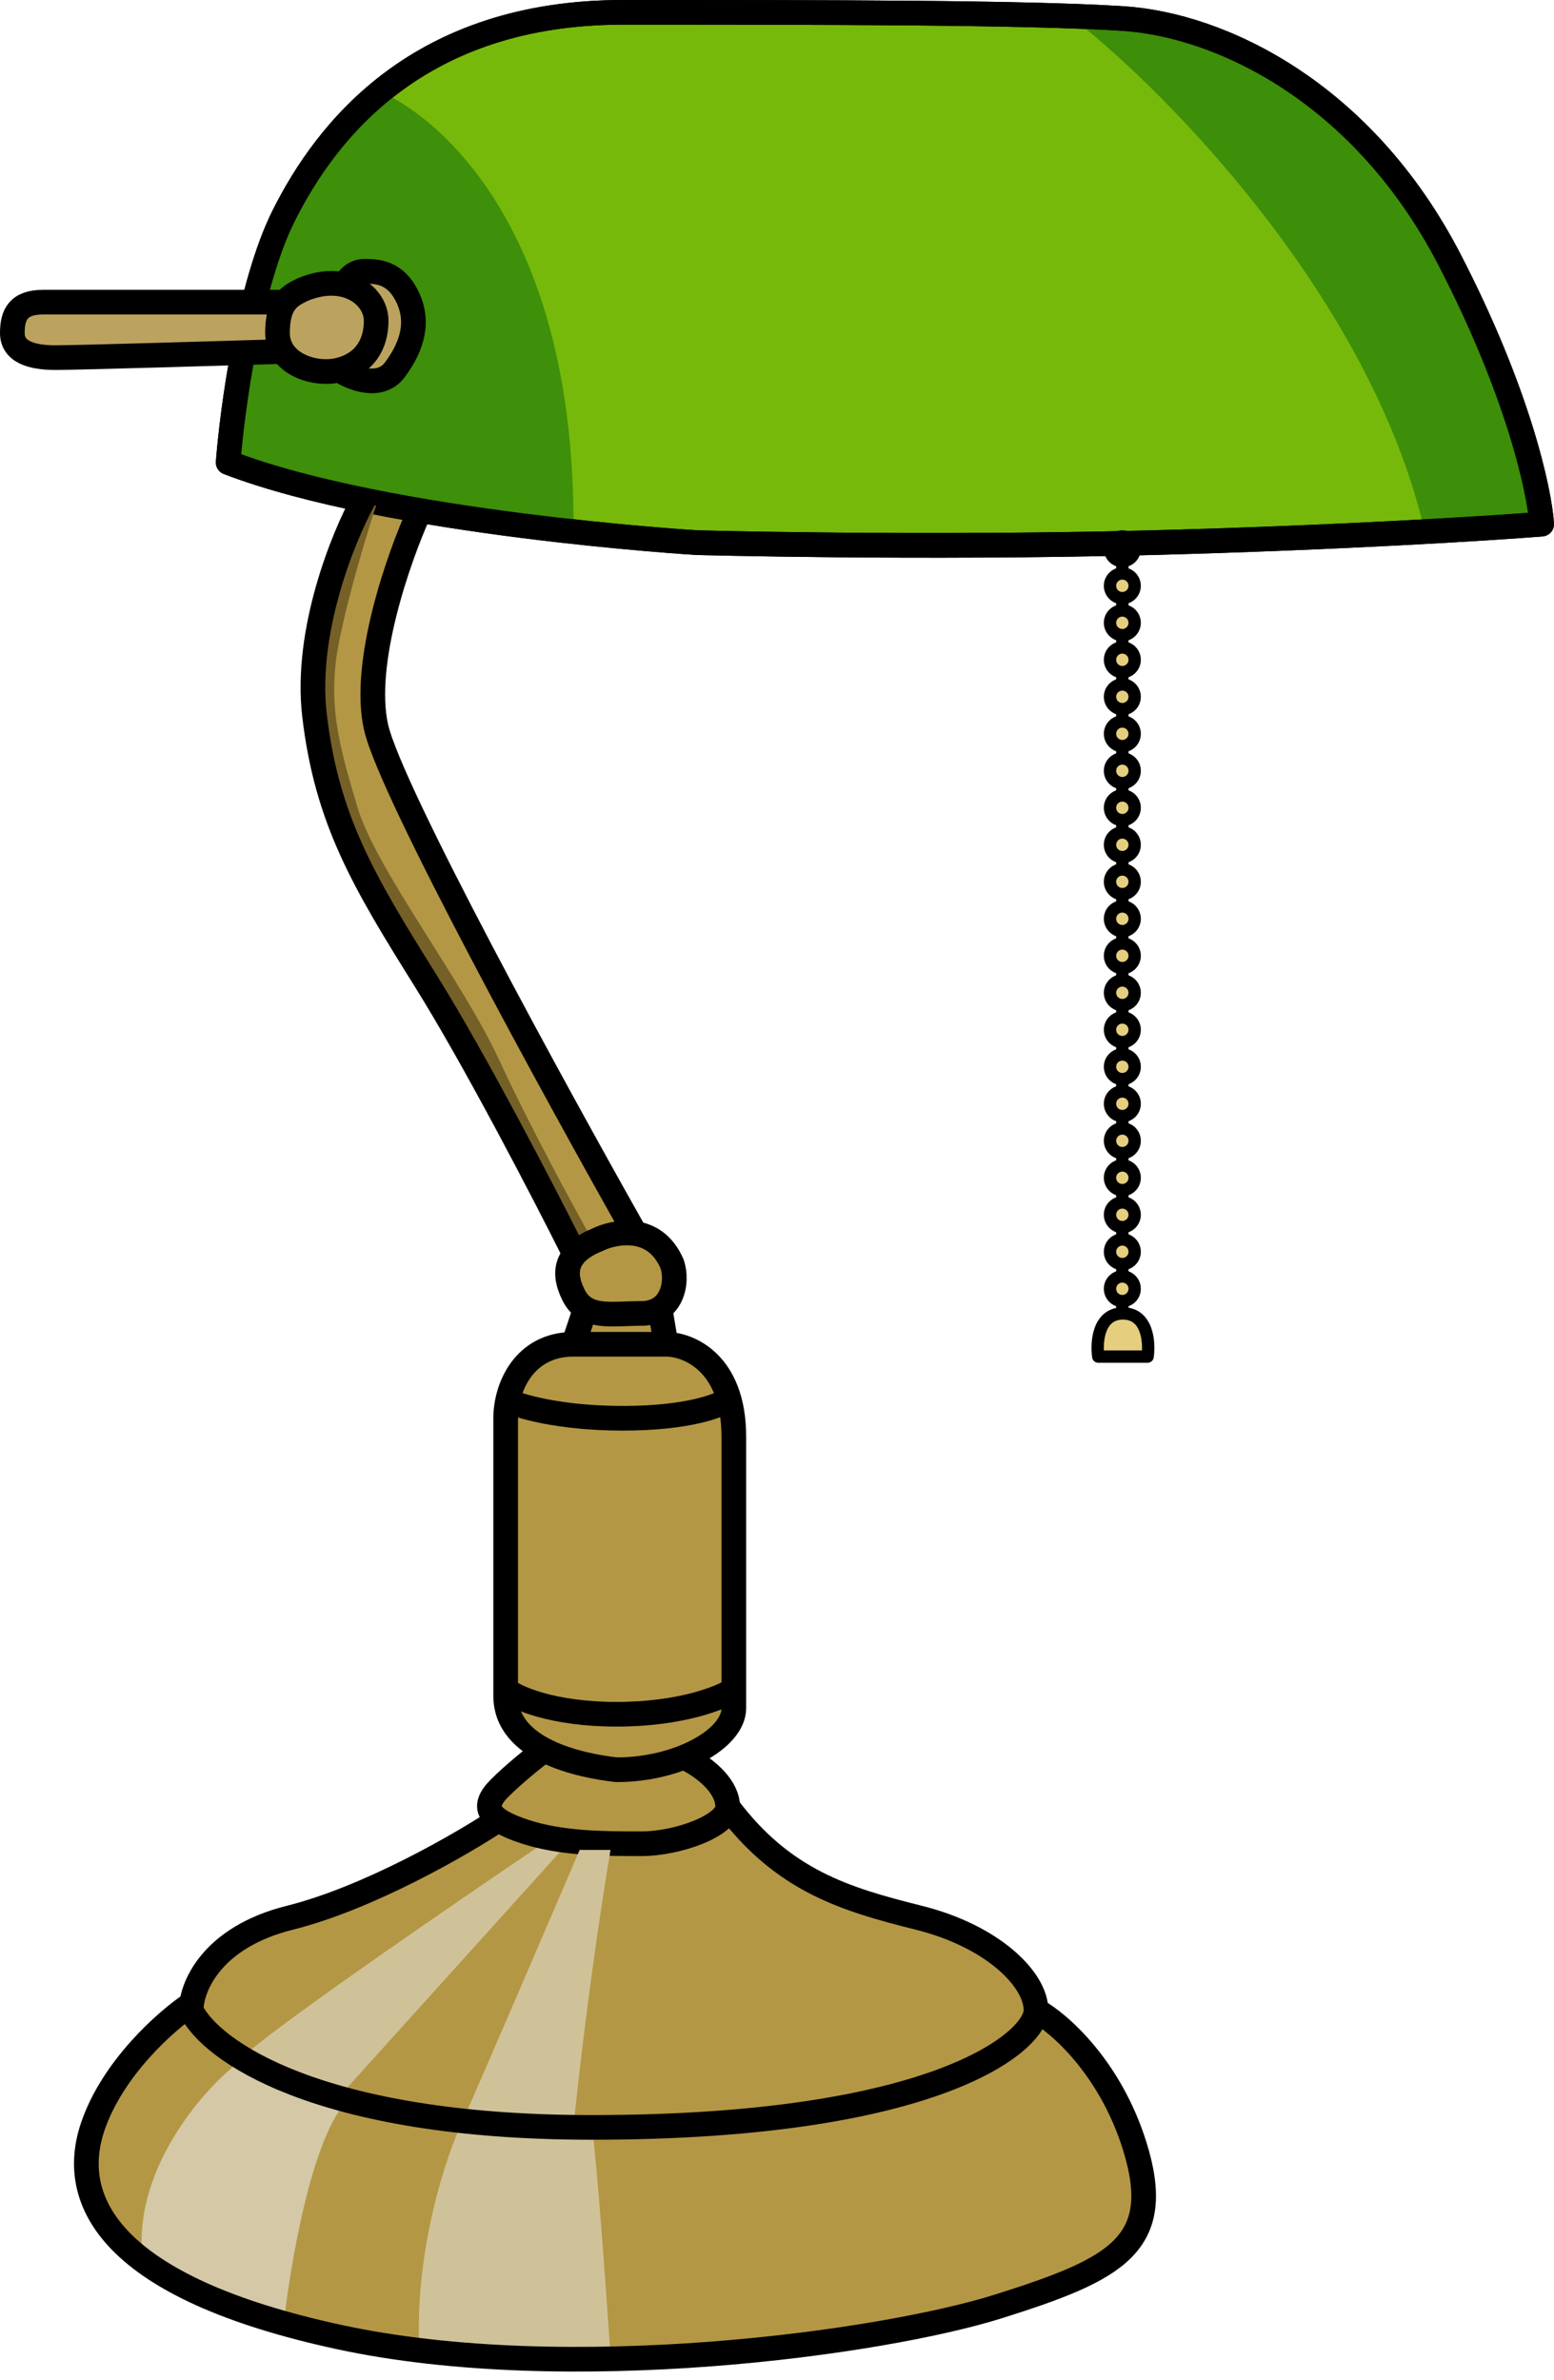 <svg width="126" height="193" viewBox="0 0 126 193" fill="none" xmlns="http://www.w3.org/2000/svg">
<path d="M23 17.5C20.2 23.1 18.833 33.167 18.5 37.5C31.5 42.5 56.5 44 56.5 44C56.5 44 74.5 44.5 93.5 44C108.7 43.6 120.833 42.833 125 42.5C124.833 39.833 123.1 31.8 117.5 21C110.5 7.5 99 2 91 1.5C83 1 67 1 50.5 1C34 1 26.5 10.5 23 17.5Z" fill="#76B90B" stroke="black" stroke-width="2" stroke-linejoin="round"/>
<path d="M25.511 54.5C25.511 50.1 28.177 43.333 29.511 40.5L34.011 41.5C33.177 43.667 31.311 49.1 30.511 53.5C29.511 59 33.011 66.5 34.011 68.5C34.811 70.1 46.011 90.167 51.511 100C52.344 100.333 54.111 101.3 54.511 102.5C54.911 103.7 54.011 105.667 53.511 106.5L54.011 109C57.011 109 59.511 111.5 59.511 114V137.719C59.511 139.494 57.177 141.646 56.011 142.5C58.411 144.1 59.344 146.167 59.511 147C60.677 148.333 61.511 149.5 64.511 151.5C69.538 154.851 72.511 154.769 76.511 156C81.711 157.6 83.677 161.333 84.011 163C88.511 166.5 94.011 174 92.511 180C91.011 186 73.511 190.5 48.511 191C23.511 191.5 6.511 184.5 7.011 176C7.411 169.2 12.844 164.167 15.511 162.5C17.011 157.5 22.511 155.5 28.011 154C32.411 152.8 37.844 149.5 40.011 148C39.844 147.333 39.711 145.8 40.511 145L43.511 142C42.677 141.333 41.011 139.544 41.011 137.719V115.5C41.011 113 41.511 112 42.511 110.5C43.311 109.3 45.511 109 46.511 109L47.511 106.5C47.177 106.167 46.411 105.2 46.011 104C45.611 102.8 46.177 101.833 46.511 101.5C41.344 91.833 30.611 71.9 29.011 69.5C27.011 66.5 25.511 60 25.511 54.5Z" fill="#B49744"/>
<path d="M91.049 106.5C89.049 106.5 88.882 108.833 89.049 110H93.049C93.216 108.833 93.049 106.5 91.049 106.5Z" fill="#E6CE7F" stroke="black" stroke-linejoin="round"/>
<path d="M91 45V106.5" stroke="black" stroke-linejoin="round"/>
<circle cx="91" cy="44.5" r="1" fill="#E6CE7F" stroke="black"/>
<path d="M92 47.5C92 48.052 91.552 48.5 91 48.5C90.448 48.5 90 48.052 90 47.5C90 46.948 90.448 46.5 91 46.5C91.552 46.5 92 46.948 92 47.5Z" fill="#E6CE7F" stroke="black"/>
<path d="M92 50.5C92 51.052 91.552 51.5 91 51.5C90.448 51.5 90 51.052 90 50.5C90 49.948 90.448 49.5 91 49.5C91.552 49.5 92 49.948 92 50.5Z" fill="#E6CE7F" stroke="black"/>
<path d="M92 53.5C92 54.052 91.552 54.5 91 54.5C90.448 54.5 90 54.052 90 53.5C90 52.948 90.448 52.5 91 52.5C91.552 52.5 92 52.948 92 53.5Z" fill="#E6CE7F" stroke="black"/>
<path d="M92 56.5C92 57.052 91.552 57.5 91 57.5C90.448 57.5 90 57.052 90 56.5C90 55.948 90.448 55.5 91 55.5C91.552 55.5 92 55.948 92 56.5Z" fill="#E6CE7F" stroke="black"/>
<path d="M92 59.5C92 60.052 91.552 60.5 91 60.5C90.448 60.5 90 60.052 90 59.5C90 58.948 90.448 58.5 91 58.5C91.552 58.5 92 58.948 92 59.5Z" fill="#E6CE7F" stroke="black"/>
<path d="M92 62.5C92 63.052 91.552 63.5 91 63.5C90.448 63.5 90 63.052 90 62.5C90 61.948 90.448 61.5 91 61.5C91.552 61.5 92 61.948 92 62.5Z" fill="#E6CE7F" stroke="black"/>
<path d="M92 65.5C92 66.052 91.552 66.5 91 66.5C90.448 66.5 90 66.052 90 65.5C90 64.948 90.448 64.5 91 64.5C91.552 64.5 92 64.948 92 65.5Z" fill="#E6CE7F" stroke="black"/>
<path d="M92 68.5C92 69.052 91.552 69.5 91 69.5C90.448 69.5 90 69.052 90 68.5C90 67.948 90.448 67.5 91 67.5C91.552 67.5 92 67.948 92 68.5Z" fill="#E6CE7F" stroke="black"/>
<path d="M92 71.5C92 72.052 91.552 72.5 91 72.5C90.448 72.5 90 72.052 90 71.5C90 70.948 90.448 70.5 91 70.5C91.552 70.5 92 70.948 92 71.5Z" fill="#E6CE7F" stroke="black"/>
<path d="M92 74.5C92 75.052 91.552 75.5 91 75.5C90.448 75.5 90 75.052 90 74.5C90 73.948 90.448 73.5 91 73.5C91.552 73.5 92 73.948 92 74.5Z" fill="#E6CE7F" stroke="black"/>
<path d="M92 77.5C92 78.052 91.552 78.5 91 78.5C90.448 78.5 90 78.052 90 77.5C90 76.948 90.448 76.5 91 76.5C91.552 76.5 92 76.948 92 77.5Z" fill="#E6CE7F" stroke="black"/>
<path d="M92 80.5C92 81.052 91.552 81.5 91 81.5C90.448 81.5 90 81.052 90 80.5C90 79.948 90.448 79.5 91 79.5C91.552 79.5 92 79.948 92 80.5Z" fill="#E6CE7F" stroke="black"/>
<path d="M92 83.5C92 84.052 91.552 84.5 91 84.5C90.448 84.5 90 84.052 90 83.5C90 82.948 90.448 82.5 91 82.5C91.552 82.5 92 82.948 92 83.5Z" fill="#E6CE7F" stroke="black"/>
<path d="M92 86.5C92 87.052 91.552 87.5 91 87.5C90.448 87.5 90 87.052 90 86.5C90 85.948 90.448 85.5 91 85.5C91.552 85.5 92 85.948 92 86.5Z" fill="#E6CE7F" stroke="black"/>
<path d="M92 89.5C92 90.052 91.552 90.5 91 90.5C90.448 90.5 90 90.052 90 89.5C90 88.948 90.448 88.5 91 88.5C91.552 88.5 92 88.948 92 89.5Z" fill="#E6CE7F" stroke="black"/>
<path d="M92 92.5C92 93.052 91.552 93.5 91 93.5C90.448 93.5 90 93.052 90 92.5C90 91.948 90.448 91.5 91 91.5C91.552 91.5 92 91.948 92 92.5Z" fill="#E6CE7F" stroke="black"/>
<path d="M92 95.5C92 96.052 91.552 96.5 91 96.5C90.448 96.5 90 96.052 90 95.5C90 94.948 90.448 94.5 91 94.5C91.552 94.5 92 94.948 92 95.5Z" fill="#E6CE7F" stroke="black"/>
<path d="M92 98.5C92 99.052 91.552 99.5 91 99.5C90.448 99.5 90 99.052 90 98.5C90 97.948 90.448 97.5 91 97.5C91.552 97.5 92 97.948 92 98.5Z" fill="#E6CE7F" stroke="black"/>
<path d="M92 101.5C92 102.052 91.552 102.5 91 102.5C90.448 102.5 90 102.052 90 101.5C90 100.948 90.448 100.5 91 100.5C91.552 100.5 92 100.948 92 101.5Z" fill="#E6CE7F" stroke="black"/>
<path d="M92 104.5C92 105.052 91.552 105.5 91 105.5C90.448 105.5 90 105.052 90 104.5C90 103.948 90.448 103.5 91 103.5C91.552 103.5 92 103.948 92 104.5Z" fill="#E6CE7F" stroke="black"/>
<path d="M47.5 106L46.5 109" stroke="black" stroke-width="2" stroke-linejoin="round"/>
<path d="M53.5 106L54 109M54 109C52.5 109 50.5 109 46.5 109C42.5 109 41 112.5 41 115C41 117.5 41 132 41 137.5C41 141.9 47 143.167 50 143.5C55 143.5 59.5 141 59.5 138.5C59.5 136 59.5 124 59.5 116.5C59.5 110.5 55.833 109 54 109Z" stroke="black" stroke-width="2" stroke-linejoin="round"/>
<path d="M41 113.5C42 114 45.3 115 50.5 115C55.7 115 58.333 114 59 113.5M41 137C41.833 137.667 44.8 139 50 139C55.2 139 58.5 137.667 59.5 137" stroke="black" stroke-width="2" stroke-linejoin="round"/>
<path d="M115.5 43C111.1 24.2 94.667 7.5 87 1.5C88.333 1.167 83.9 0.7 91.5 1.5C101 2.5 112 10 118.5 22.5C123.7 32.5 124.667 39.667 124.5 42H124L115.5 43Z" fill="#056507" fill-opacity="0.5"/>
<path d="M46.5 42.5C46.5 18.5 35.667 9.667 31 7.5C25.5 11.5 24.5 14.5 22 19.5C20 23.5 18.833 33.167 18.5 37.5C19.333 37.667 22.3 38.4 27.5 40C32.7 41.6 42.333 42.333 46.5 42.5Z" fill="#3E8F09"/>
<path d="M23 17.5C20.2 23.1 18.833 33.167 18.5 37.5C31.5 42.5 56.5 44 56.5 44C56.5 44 74.5 44.5 93.5 44C108.7 43.6 120.833 42.833 125 42.5C124.833 39.833 123.1 31.8 117.5 21C110.5 7.5 99 2 91 1.5C83 1 67 1 50.5 1C34 1 26.5 10.5 23 17.5Z" stroke="black" stroke-width="2" stroke-linejoin="round"/>
<path d="M29.5 22C28.7 22 28.167 22.667 28 23L27.5 30C28.5 30.667 30.8 31.6 32 30C33.5 28 34 26 33 24C32 22 30.5 22 29.5 22Z" fill="#BBA35F" stroke="black" stroke-width="2" stroke-linejoin="round"/>
<path d="M3.5 24.5H23C22.667 25.167 22.2 26.9 23 28.5C17.5 28.667 6.1 29 4.5 29C2.5 29 1 28.5 1 27C1 25.5 1.5 24.5 3.5 24.5Z" fill="#BBA35F" stroke="black" stroke-width="2" stroke-linejoin="round"/>
<path d="M22.5 27C22.5 24.5 23.5 24 24.5 23.5C25.678 22.995 26.744 22.887 27.638 23.042C29.4 23.347 30.5 24.674 30.5 26C30.5 28 29.5 29.5 27.5 30C25.5 30.5 22.5 29.5 22.5 27Z" fill="#BBA35F" stroke="black" stroke-width="2" stroke-linejoin="round"/>
<path d="M20 166.5C23.2 163.7 37.333 154 44 149.5H46L27.5 170C23.9 169.2 21 167.333 20 166.5Z" fill="#D0C298"/>
<path d="M44 142C43.334 142.5 41.7 143.8 40.5 145C39 146.5 39.5 147.5 42.5 148.5C45.5 149.5 49 149.5 52 149.5C55 149.5 59 148 59 146.5C59 145 57.5 143.5 55.5 142.5" stroke="black" stroke-width="2" stroke-linejoin="round"/>
<path d="M11.5 182.5C11.1 175.7 16.334 169.667 19 167.5L28 170.5C25.2 173.7 23.5 183.833 23 188.5C17.4 187.7 13 184.167 11.5 182.5Z" fill="#D4C8A6"/>
<path d="M37.5 172C39.1 168.4 44.5 155.833 47 150H49.5C47.9 159.6 46.833 169 46.5 172.5C43.7 172.9 39.333 172.333 37.5 172Z" fill="#D0C298"/>
<path d="M34 190.5C33.6 182.5 36.166 174.833 37.5 172C39.9 172.4 45.5 172.5 48 172.5C48.4 175.3 49.167 186 49.5 191C44.3 191.8 37 191 34 190.5Z" fill="#D0C298"/>
<path d="M15.5 162.5C13.5 163.833 9.1 167.7 7.5 172.5C5.5 178.5 9 185.5 27.5 189.5C46 193.5 71.5 190 81 187C90.5 184 94.5 182 92 174C90 167.6 85.833 164 84 163" stroke="black" stroke-width="2" stroke-linejoin="round"/>
<path d="M40.5 147.5C37.5 149.5 29.9 153.9 23.5 155.5C17.1 157.1 15.5 161.167 15.5 163C17 166.167 25.6 172.5 48 172.5C76 172.5 84 165.5 84 163C84 160.5 80.5 157 74.5 155.5C68.5 154 63.5 152.5 59 146.5" stroke="black" stroke-width="2" stroke-linejoin="round"/>
<path d="M27.5 52C28.3 48 29.833 43 30.5 41L29 40.812C27.5 43.625 24 53.5 26 62C28 70.5 38 85.5 39 87.5C39.8 89.1 44.333 97.5 46.5 101.5L48 100.5C46.5 97.833 42.9 91.2 40.5 86C37.5 79.5 30.5 70.5 29 65.5C27.5 60.5 26.5 57 27.5 52Z" fill="#756127"/>
<path d="M29.5 40.5C27.833 43.5 24.7 51.2 25.5 58C26.5 66.5 29.5 71.5 34.5 79.5C38.5 85.9 44.167 96.833 46.5 101.5M34 41.5C32.333 45.167 29.3 53.8 30.5 59C31.7 64.2 45 88.5 51.5 100" stroke="black" stroke-width="2" stroke-linejoin="round"/>
<path d="M54.5 102.5C53 99 49.5 100 48.5 100.5C46 101.5 45.5 103 46.5 105C47.5 107 49.5 106.5 52 106.5C54.5 106.5 55 104 54.5 102.5Z" stroke="black" stroke-width="2" stroke-linejoin="round"/>
</svg>
